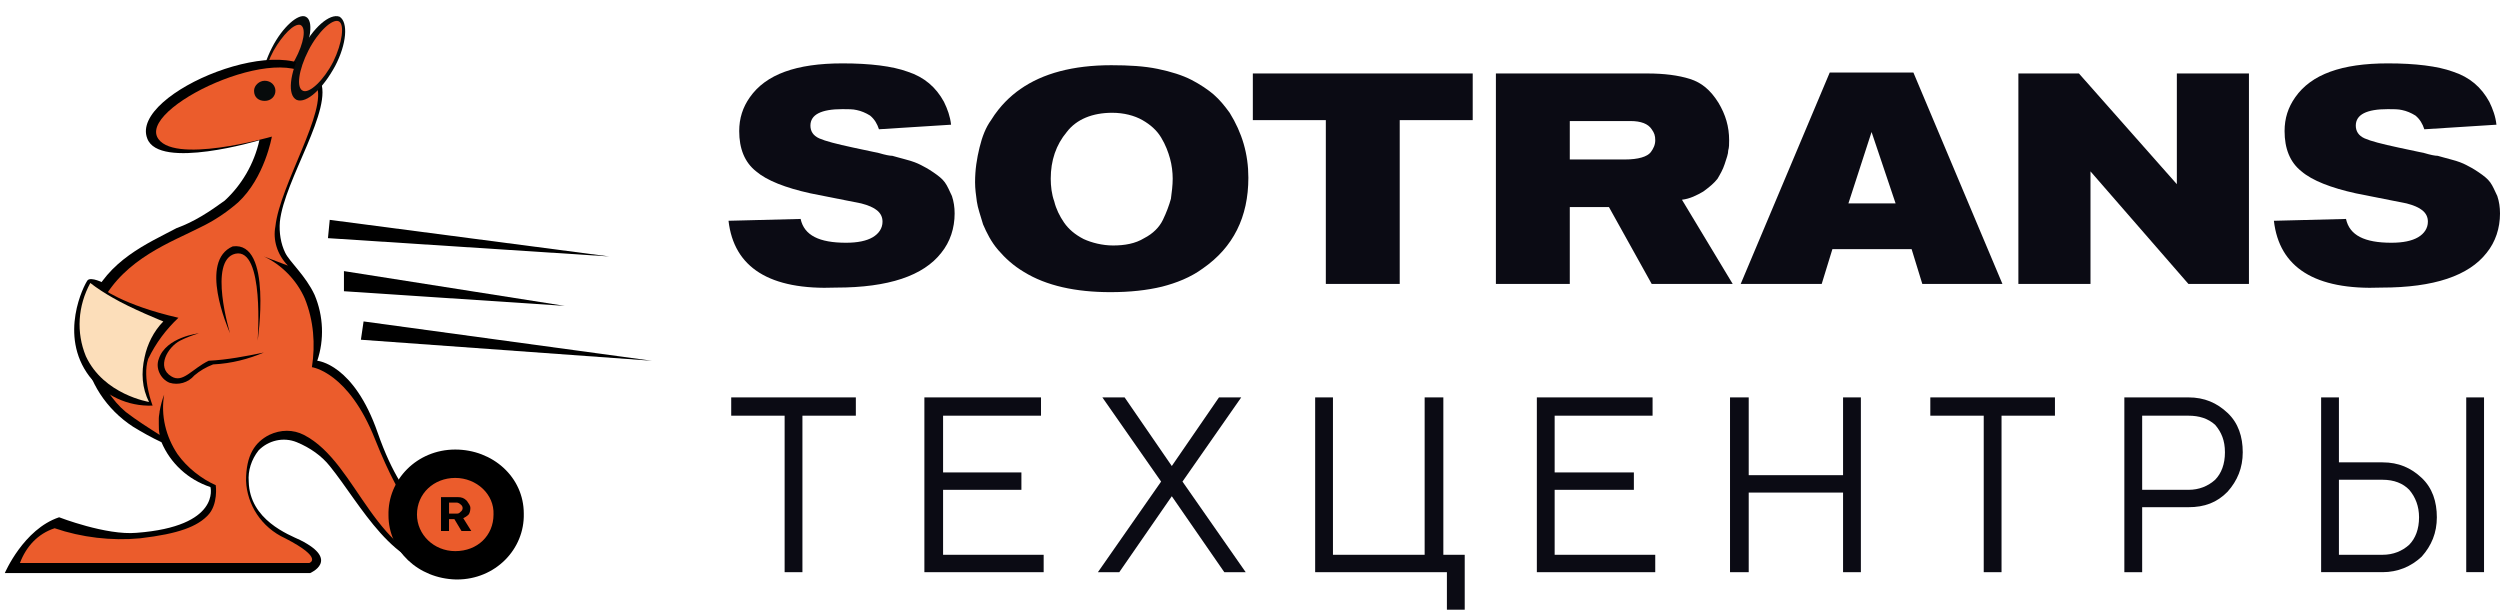 <svg width="142" height="35" viewBox="0 0 142 35" fill="none" xmlns="http://www.w3.org/2000/svg">
<path d="M41.38 12.54L45.475 12.436C45.678 13.372 46.537 13.788 48.054 13.788C48.712 13.788 49.217 13.684 49.571 13.476C49.925 13.268 50.127 12.956 50.127 12.592C50.127 12.072 49.723 11.761 48.914 11.553L46.032 10.981C44.616 10.669 43.554 10.253 42.947 9.733C42.29 9.214 41.987 8.434 41.987 7.446C41.987 6.719 42.189 6.095 42.593 5.523C43.504 4.224 45.223 3.6 47.852 3.6C49.419 3.6 50.684 3.756 51.543 4.068C52.504 4.38 53.161 4.952 53.616 5.783C53.819 6.199 53.97 6.615 54.021 7.083L49.925 7.342C49.824 7.031 49.672 6.771 49.419 6.563C49.167 6.407 48.914 6.303 48.661 6.251C48.459 6.199 48.155 6.199 47.852 6.199C46.639 6.199 46.032 6.511 46.032 7.135C46.032 7.446 46.183 7.706 46.537 7.862C46.891 8.018 47.498 8.174 48.459 8.382L49.925 8.694C50.279 8.798 50.532 8.85 50.684 8.85C50.835 8.902 51.088 8.954 51.442 9.058C51.846 9.162 52.099 9.266 52.302 9.37C52.504 9.474 52.706 9.578 53.01 9.785C53.313 9.993 53.515 10.149 53.667 10.357C53.819 10.565 53.92 10.825 54.071 11.137C54.172 11.449 54.223 11.761 54.223 12.124C54.223 12.956 53.97 13.736 53.465 14.359C52.453 15.659 50.481 16.335 47.498 16.335C43.706 16.491 41.683 15.191 41.38 12.54Z" fill="#0B0B14"/>
<path d="M70.907 10.097C70.907 12.332 70.047 14.047 68.328 15.243C67.62 15.762 66.811 16.074 66.002 16.282C65.143 16.49 64.182 16.594 63.07 16.594C61.098 16.594 59.429 16.23 58.165 15.45C57.558 15.087 57.103 14.671 56.699 14.203C56.294 13.735 56.041 13.215 55.839 12.748C55.687 12.228 55.536 11.812 55.485 11.448C55.435 11.084 55.384 10.72 55.384 10.357C55.384 9.629 55.485 9.005 55.637 8.382C55.788 7.758 55.991 7.238 56.294 6.822C56.547 6.406 56.85 6.043 57.103 5.783C57.356 5.523 57.659 5.263 57.963 5.055C59.227 4.171 60.946 3.704 63.12 3.704C64.132 3.704 64.991 3.756 65.749 3.911C66.508 4.067 67.165 4.275 67.671 4.535C68.177 4.795 68.632 5.107 68.935 5.367C69.289 5.679 69.542 5.991 69.845 6.406C70.553 7.55 70.907 8.745 70.907 10.097ZM66.609 10.149C66.609 9.785 66.559 9.369 66.457 9.005C66.356 8.641 66.205 8.226 65.952 7.81C65.699 7.394 65.345 7.082 64.89 6.822C64.435 6.562 63.828 6.406 63.171 6.406C62.058 6.406 61.148 6.77 60.592 7.498C59.985 8.226 59.682 9.109 59.682 10.149C59.682 10.565 59.733 11.032 59.884 11.448C59.985 11.864 60.188 12.28 60.44 12.644C60.693 13.008 61.047 13.319 61.553 13.579C62.008 13.787 62.615 13.943 63.221 13.943C63.879 13.943 64.485 13.839 64.991 13.527C65.497 13.267 65.851 12.904 66.053 12.488C66.255 12.072 66.407 11.656 66.508 11.292C66.558 10.928 66.609 10.513 66.609 10.149Z" fill="#0B0B14"/>
<path d="M83.65 6.823H79.504V16.127H75.307V6.823H71.161V4.173H83.65V6.823Z" fill="#0B0B14"/>
<path d="M98.417 16.127H93.816L91.388 11.761H89.164V16.127H84.967V4.173H93.563C94.523 4.173 95.332 4.277 95.99 4.484C96.647 4.692 97.153 5.108 97.608 5.836C98.012 6.512 98.215 7.187 98.215 7.967C98.215 8.175 98.215 8.383 98.164 8.539C98.164 8.747 98.063 9.006 97.962 9.318C97.861 9.63 97.709 9.89 97.557 10.15C97.355 10.41 97.102 10.618 96.748 10.878C96.394 11.085 95.99 11.293 95.535 11.345L98.417 16.127ZM89.164 6.875V9.058H92.299C93.057 9.058 93.563 8.902 93.765 8.643C93.917 8.435 94.018 8.227 94.018 7.967C94.018 7.707 93.967 7.551 93.816 7.343C93.613 7.031 93.209 6.875 92.602 6.875H89.164Z" fill="#0B0B14"/>
<path d="M113.738 16.127H109.187L108.58 14.152H104.08L103.473 16.127H98.872L103.929 4.12H108.681L113.738 16.127ZM107.67 11.553L106.305 7.498L104.99 11.553H107.67Z" fill="#0B0B14"/>
<path d="M127.74 16.127H124.302L118.74 9.734V16.127H114.644V4.173H118.083L123.645 10.462V4.173H127.74V16.127Z" fill="#0B0B14"/>
<path d="M129.157 12.54L133.253 12.436C133.455 13.372 134.314 13.788 135.831 13.788C136.489 13.788 136.994 13.684 137.348 13.476C137.702 13.268 137.904 12.956 137.904 12.592C137.904 12.072 137.5 11.761 136.691 11.553L133.809 10.981C132.393 10.669 131.331 10.253 130.724 9.733C130.067 9.214 129.764 8.434 129.764 7.446C129.764 6.719 129.966 6.095 130.371 5.523C131.281 4.224 133 3.6 135.629 3.6C137.197 3.6 138.461 3.756 139.32 4.068C140.281 4.38 140.938 4.952 141.393 5.783C141.596 6.199 141.747 6.615 141.798 7.083L137.702 7.343C137.601 7.031 137.449 6.771 137.197 6.563C136.944 6.407 136.691 6.303 136.438 6.251C136.236 6.199 135.932 6.199 135.629 6.199C134.416 6.199 133.809 6.511 133.809 7.135C133.809 7.446 133.96 7.706 134.314 7.862C134.668 8.018 135.275 8.174 136.236 8.382L137.702 8.694C138.056 8.798 138.309 8.85 138.461 8.85C138.612 8.902 138.865 8.954 139.219 9.058C139.624 9.162 139.876 9.266 140.079 9.37C140.281 9.474 140.483 9.578 140.787 9.785C141.09 9.993 141.292 10.149 141.444 10.357C141.596 10.565 141.697 10.825 141.848 11.137C141.95 11.449 142 11.761 142 12.124C142 12.956 141.747 13.736 141.242 14.36C140.23 15.659 138.258 16.335 135.275 16.335C131.483 16.491 129.46 15.191 129.157 12.54Z" fill="#0B0B14"/>
<path d="M41.533 22.572H48.612V23.611H45.578V32.5H44.567V23.611H41.533V22.572Z" fill="#0B0B14"/>
<path d="M53.567 31.512H59.28V32.5H52.505V22.572H59.129V23.611H53.567V26.834H58.016V27.822H53.567V31.512Z" fill="#0B0B14"/>
<path d="M66.558 26.47L69.238 22.572H70.502L67.165 27.354L70.755 32.5H69.541L66.558 28.186L63.575 32.5H62.361L65.951 27.354L62.614 22.572H63.878L66.558 26.47Z" fill="#0B0B14"/>
<path d="M74.701 32.5V22.572H75.712V31.512H80.92V22.572H81.982V31.512H83.196V34.631H82.184V32.5H74.701Z" fill="#0B0B14"/>
<path d="M88.304 31.512H94.018V32.5H87.293V22.572H93.866V23.611H88.304V26.834H92.804V27.822H88.304V31.512Z" fill="#0B0B14"/>
<path d="M98.265 32.5V22.572H99.327V26.99H104.686V22.572H105.698V32.5H104.686V27.978H99.327V32.5H98.265Z" fill="#0B0B14"/>
<path d="M109.642 22.572H116.721V23.611H113.687V32.5H112.676V23.611H109.642V22.572Z" fill="#0B0B14"/>
<path d="M120.663 22.572H124.304C125.214 22.572 125.922 22.884 126.529 23.456C127.136 24.027 127.388 24.807 127.388 25.691C127.388 26.574 127.085 27.302 126.529 27.926C125.922 28.549 125.214 28.809 124.304 28.809H121.675V32.5H120.663V22.572ZM124.304 23.611H121.675V27.822H124.304C124.911 27.822 125.416 27.614 125.821 27.25C126.175 26.886 126.377 26.366 126.377 25.691C126.377 25.015 126.175 24.547 125.821 24.131C125.416 23.767 124.911 23.611 124.304 23.611Z" fill="#0B0B14"/>
<path d="M135.329 32.499H131.84V22.572H132.851V26.262H135.329C136.239 26.262 136.947 26.574 137.553 27.145C138.16 27.717 138.413 28.497 138.413 29.381C138.413 30.264 138.11 30.992 137.553 31.616C136.947 32.187 136.188 32.499 135.329 32.499ZM132.851 31.512H135.329C135.935 31.512 136.441 31.304 136.845 30.94C137.199 30.576 137.402 30.056 137.402 29.381C137.402 28.757 137.199 28.237 136.845 27.821C136.492 27.457 135.986 27.25 135.329 27.25H132.851V31.512ZM141.093 32.499H140.082V22.572H141.093V32.499Z" fill="#0B0B14"/>
<path d="M17.062 3.496C16.455 4.691 15.545 5.471 15.14 5.263C14.685 5.055 14.837 3.912 15.444 2.716C16.05 1.521 16.961 0.741 17.365 0.949C17.82 1.157 17.669 2.3 17.062 3.496Z" fill="#070B0B"/>
<path d="M16.756 3.391C16.251 4.327 15.594 4.951 15.239 4.847C14.886 4.691 15.037 3.807 15.543 2.871C16.049 1.988 16.706 1.312 17.06 1.416C17.414 1.572 17.262 2.456 16.756 3.391Z" fill="#EB5D2F"/>
<path d="M27.729 30.108C27.072 30.16 26.364 30.108 25.757 29.952C25.049 29.692 23.077 29.225 21.459 24.599C20.094 20.648 18.021 20.492 18.021 20.492C18.425 19.297 18.375 17.945 17.869 16.75C17.364 15.659 16.453 14.879 16.201 14.359C15.948 13.839 15.847 13.216 15.897 12.592C16.15 10.201 18.982 6.147 18.173 4.535C16.656 1.469 7.352 5.263 8.363 7.862C9.021 9.681 14.734 7.966 14.734 7.966C14.431 9.317 13.723 10.513 12.762 11.396C11.903 12.02 11.043 12.592 10.032 12.956C8.363 13.839 6.139 14.775 5.127 17.166C4.773 18.049 4.622 19.037 4.773 19.973C5.026 21.688 6.037 23.247 7.554 24.235C8.06 24.547 8.616 24.858 9.172 25.118C9.678 26.314 10.689 27.249 11.953 27.665C11.953 27.665 12.56 29.9 7.757 30.264C6.037 30.42 3.358 29.381 3.358 29.381C1.335 30.056 0.273 32.551 0.273 32.551H17.616C17.616 32.551 19.336 31.823 17.06 30.68C16.403 30.368 14.178 29.536 14.128 27.353C14.077 26.73 14.279 26.106 14.684 25.586C15.24 25.014 16.099 24.806 16.858 25.118C17.616 25.43 18.274 25.898 18.729 26.47C20.499 28.653 22.369 32.499 25.555 32.291C28.538 32.083 27.78 30.056 27.729 30.108Z" fill="black"/>
<path d="M27.223 29.64C27.223 29.64 25.453 30.42 24.745 30.108C24.038 29.796 22.925 29.017 21.307 24.962C19.79 21.116 17.717 20.856 17.717 20.856C17.919 19.557 17.818 18.205 17.313 16.958C16.858 15.918 15.998 15.035 14.987 14.567L16.352 15.087C15.745 14.463 15.492 13.631 15.644 12.852C15.897 10.513 18.627 6.25 17.97 4.847C16.706 1.988 8.11 5.887 8.919 7.758C9.678 9.421 15.442 7.758 15.442 7.758C15.442 7.758 15.037 10.097 13.52 11.5C12.863 12.072 12.155 12.54 11.397 12.904C9.779 13.735 7.099 14.671 5.784 17.166C4.571 19.401 5.582 22.104 7.149 23.403C7.756 23.871 8.413 24.287 9.071 24.703C9.02 24.495 9.02 24.287 9.02 24.079V23.767C9.02 23.611 9.071 23.455 9.071 23.299V23.351C9.121 23.039 9.222 22.675 9.324 22.416C9.121 23.611 9.425 24.806 10.082 25.794C10.638 26.574 11.447 27.197 12.256 27.561C12.256 27.561 12.408 28.653 11.801 29.276C11.194 29.9 10.183 30.316 7.958 30.576C6.34 30.732 4.621 30.524 3.104 30.004C2.144 30.316 1.486 31.044 1.132 31.979H17.565C17.565 31.979 18.425 31.72 16.2 30.576C14.835 29.952 14.026 28.653 13.975 27.301C13.975 25.846 14.481 25.118 15.29 24.703C15.947 24.391 16.655 24.391 17.262 24.703C20.397 26.314 21.206 31.979 25.959 32.343C29.246 32.603 27.274 29.692 27.223 29.64Z" fill="#EB5C2C"/>
<path d="M22.066 29.276C22.015 27.249 23.684 25.534 25.858 25.534C27.982 25.534 29.751 27.093 29.751 29.172C29.802 31.199 28.133 32.915 25.959 32.915H25.908C23.734 32.863 22.066 31.251 22.066 29.276Z" fill="black"/>
<path d="M19.033 3.755C18.325 5.054 17.415 5.886 16.859 5.678C16.303 5.418 16.454 4.171 17.112 2.871C17.769 1.572 18.73 0.74 19.286 0.948C19.792 1.26 19.691 2.507 19.033 3.755Z" fill="#070B0B"/>
<path d="M14.43 5.159C14.43 4.847 14.734 4.587 15.037 4.587C15.391 4.587 15.644 4.847 15.644 5.159C15.644 5.471 15.391 5.731 15.037 5.731C14.683 5.731 14.43 5.523 14.43 5.159Z" fill="#070B0B"/>
<path d="M18.933 3.495C18.377 4.587 17.568 5.315 17.214 5.159C16.81 5.003 16.961 3.963 17.517 2.872C18.074 1.78 18.883 1.052 19.237 1.208C19.591 1.364 19.439 2.456 18.933 3.495Z" fill="#EB5D2F"/>
<path d="M10.134 18.049C6.948 17.322 5.735 16.334 5.735 16.334L5.886 16.074C5.886 16.074 5.179 15.71 4.976 15.918C4.774 16.178 3.308 19.037 5.077 21.376C5.937 22.467 7.252 23.091 8.667 23.039C8.667 23.039 8.061 21.48 8.415 20.388C8.87 19.453 9.426 18.725 10.134 18.049Z" fill="black"/>
<path d="M9.276 18.258C8.719 18.829 8.366 19.557 8.214 20.285C8.012 21.168 8.062 22.052 8.467 22.831C8.467 22.831 5.888 22.416 4.877 20.233C4.32 18.881 4.422 17.374 5.129 16.075C5.534 16.386 5.939 16.646 6.394 16.906C7.455 17.53 9.276 18.258 9.276 18.258Z" fill="#FCDEBA"/>
<path d="M18.729 12.488L34.606 14.567L18.628 13.527L18.729 12.488Z" fill="black"/>
<path d="M19.536 15.399L32.076 17.374L19.536 16.542V15.399Z" fill="black"/>
<path d="M20.651 18.257L37.033 20.492L20.499 19.297L20.651 18.257Z" fill="black"/>
<path d="M26.163 28.653C26.113 28.601 26.012 28.549 25.961 28.549H25.506V29.173H25.961C26.062 29.173 26.113 29.121 26.163 29.069C26.315 28.965 26.315 28.757 26.163 28.653Z" fill="#EA5D2C"/>
<path d="M14.633 19.349C14.633 19.349 15.037 14.047 13.369 14.411C11.801 14.775 13.066 18.933 13.066 18.933C12.914 18.569 11.296 14.827 13.217 13.995C15.492 13.683 14.633 19.349 14.633 19.349Z" fill="black"/>
<path d="M14.985 20.024C13.974 20.232 12.912 20.439 11.851 20.491C10.89 20.959 10.384 21.791 9.727 21.375C8.867 20.855 9.525 19.712 10.232 19.348C10.536 19.192 10.94 19.036 11.294 18.932C11.294 18.932 9.423 19.14 9.019 20.387C8.817 20.907 9.12 21.531 9.626 21.739C10.131 21.895 10.688 21.739 11.041 21.323C11.345 21.063 11.699 20.855 12.103 20.699C13.165 20.647 14.126 20.387 14.985 20.024Z" fill="black"/>
<path d="M25.858 27.146C24.645 27.146 23.684 28.029 23.684 29.225C23.684 30.368 24.645 31.304 25.858 31.304C27.122 31.304 28.032 30.42 28.032 29.225C28.083 28.081 27.072 27.146 25.858 27.146ZM26.212 30.16L25.808 29.485H25.504V30.16H25.049V28.237H26.01C26.212 28.237 26.364 28.289 26.516 28.445C26.617 28.601 26.718 28.705 26.718 28.861C26.718 29.017 26.667 29.173 26.617 29.225C26.516 29.329 26.415 29.381 26.313 29.433L26.768 30.16H26.212Z" fill="#EB5C2C"/>
</svg>
